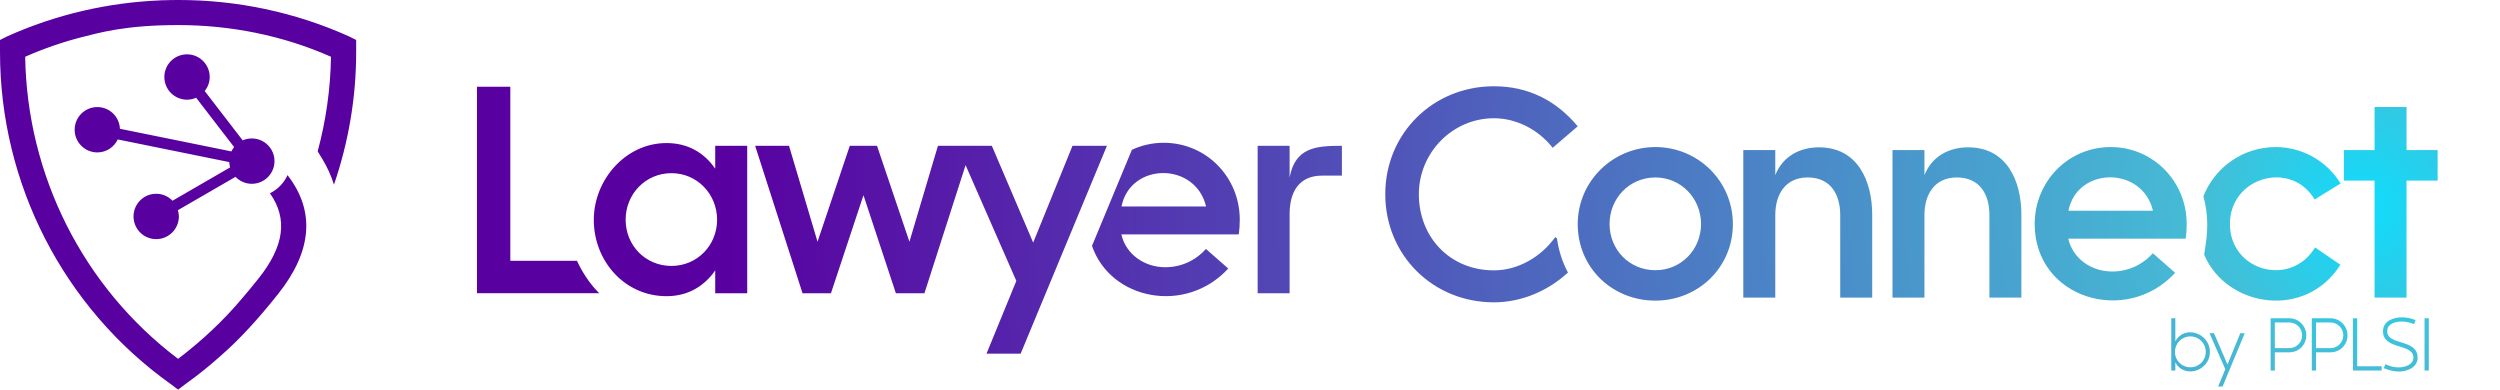<svg width="154" height="24" viewBox="0 0 154 24" fill="none" xmlns="http://www.w3.org/2000/svg">
<g clip-path="url(#clip0_13333_10572)">
<path d="M115.328 13.229V18.331H113.358V13.247C113.358 11.96 112.755 10.931 111.353 10.931C109.978 10.931 109.357 11.978 109.357 13.247V18.331H107.387V9.245H109.357V10.789C109.809 9.644 110.847 9.076 112.054 9.076C114.432 9.076 115.328 11.144 115.328 13.229ZM122.548 18.331H124.518V13.229C124.518 11.144 123.622 9.076 121.244 9.076C120.037 9.076 118.999 9.644 118.546 10.789V9.245H116.577V18.331H118.546V13.247C118.546 11.978 119.168 10.931 120.543 10.931C121.945 10.931 122.548 11.96 122.548 13.247V18.331ZM10.97 5.07933e-05C10.641 -0.001 10.312 0.007 9.983 0.019L9.983 0.012C9.944 0.015 9.908 0.02 9.87 0.024C6.649 0.155 3.45 0.892 0.459 2.233L0 2.462V3.209C0 11.307 3.906 18.946 10.51 23.655L10.97 24L11.429 23.655C12.177 23.122 12.889 22.549 13.565 21.944C13.576 21.934 13.588 21.924 13.599 21.914C13.643 21.874 13.689 21.836 13.732 21.796C14.78 20.872 15.894 19.666 17.131 18.109C19.235 15.463 19.425 13.001 17.711 10.787C17.492 11.274 17.107 11.67 16.629 11.905C17.738 13.482 17.511 15.161 15.928 17.153C15.543 17.637 15.175 18.081 14.817 18.495L14.816 18.494C14.696 18.636 14.572 18.776 14.448 18.916C14.407 18.961 14.367 19.006 14.326 19.05C13.791 19.64 13.214 20.21 12.611 20.751C12.601 20.76 12.59 20.77 12.579 20.779C12.06 21.244 11.521 21.688 10.97 22.105C5.112 17.682 1.666 10.79 1.551 3.496C2.704 2.986 3.907 2.572 5.101 2.273C6.12 2.018 7.726 1.544 10.97 1.544C14.186 1.544 17.402 2.175 20.389 3.496C20.358 5.483 20.077 7.438 19.569 9.323L19.863 9.806C20.166 10.302 20.399 10.828 20.573 11.373C21.465 8.775 21.94 6.021 21.94 3.209V2.462L21.48 2.233C18.149 0.739 14.559 -0.007 10.97 5.07933e-05ZM31.435 16.066V5.343H29.382V18.063H36.911C36.341 17.492 35.884 16.808 35.542 16.066H31.435ZM106.745 13.806C106.745 16.468 104.615 18.518 101.971 18.518C99.309 18.518 97.188 16.486 97.188 13.806C97.188 11.171 99.344 9.059 101.971 9.059C104.606 9.059 106.745 11.162 106.745 13.806ZM104.784 13.797C104.784 12.226 103.559 10.931 101.971 10.931C100.374 10.931 99.149 12.217 99.149 13.797C99.149 15.385 100.374 16.645 101.971 16.645C103.559 16.645 104.784 15.377 104.784 13.797ZM76.37 13.533C76.37 13.835 76.352 14.136 76.308 14.438H69.076C69.36 15.689 70.522 16.461 71.774 16.461C72.75 16.461 73.637 16.062 74.285 15.334L75.66 16.541C73.05 19.391 68.408 18.483 67.267 15.145L69.724 9.228C70.318 8.952 70.979 8.795 71.685 8.795C74.311 8.795 76.37 10.915 76.37 13.533ZM74.294 12.717C73.637 9.957 69.626 9.993 69.085 12.717H74.294ZM79.44 10.933V8.981H77.471V18.067H79.44V13.187C79.44 11.856 79.99 10.818 81.446 10.818H82.661V8.981C81.064 8.981 79.786 9.079 79.44 10.933ZM95.804 14.604C94.943 15.811 93.532 16.654 92.024 16.654C89.335 16.654 87.401 14.631 87.401 11.96C87.401 9.414 89.468 7.284 92.024 7.284C93.435 7.284 94.784 8.003 95.644 9.103L97.188 7.781C95.848 6.175 94.127 5.314 92.024 5.314C88.288 5.314 85.333 8.207 85.333 11.96C85.333 15.723 88.27 18.624 92.024 18.624C93.716 18.624 95.35 17.928 96.586 16.789C96.243 16.151 96.014 15.441 95.91 14.687L95.804 14.604ZM44.058 8.981H46.028V18.067H44.058V16.657C43.34 17.686 42.319 18.245 41.059 18.245C38.468 18.245 36.578 16.071 36.578 13.542C36.578 11.084 38.53 8.812 41.059 8.812C42.319 8.812 43.349 9.363 44.058 10.392V8.981ZM44.174 13.533C44.174 11.962 42.949 10.667 41.361 10.667C39.764 10.667 38.539 11.954 38.539 13.533C38.539 15.121 39.764 16.381 41.361 16.381C42.949 16.381 44.174 15.113 44.174 13.533ZM66.066 8.981L63.644 14.944L61.097 8.981H57.778L56.021 14.891L54.024 8.981H52.347L50.36 14.891L48.603 8.981H46.517L49.437 18.067H51.185L53.19 12.024L55.187 18.067H56.944L59.48 10.172L62.606 17.304L60.769 21.785H62.872L68.187 8.981H66.066ZM15.512 11.322C16.283 11.322 16.909 10.696 16.909 9.925C16.909 9.153 16.283 8.528 15.512 8.528C15.312 8.528 15.122 8.571 14.95 8.647L12.61 5.608C12.8 5.37 12.918 5.072 12.918 4.744C12.918 3.972 12.292 3.347 11.521 3.347C10.749 3.347 10.124 3.972 10.124 4.744C10.124 5.515 10.749 6.141 11.521 6.141C11.721 6.141 11.91 6.097 12.082 6.021L14.422 9.06C14.357 9.143 14.3 9.231 14.254 9.327L7.387 7.932C7.355 7.189 6.747 6.595 5.996 6.595C5.224 6.595 4.599 7.22 4.599 7.992C4.599 8.763 5.224 9.389 5.996 9.389C6.553 9.389 7.029 9.061 7.254 8.589L14.121 9.984C14.126 10.098 14.145 10.206 14.175 10.311L10.626 12.365C10.372 12.101 10.017 11.936 9.622 11.936C8.85 11.936 8.225 12.562 8.225 13.333C8.225 14.105 8.85 14.73 9.622 14.73C10.393 14.73 11.019 14.105 11.019 13.333C11.019 13.198 10.994 13.07 10.958 12.947L14.508 10.893C14.762 11.157 15.117 11.322 15.512 11.322ZM142.581 12.289L144.178 11.304C143.335 9.91 141.809 9.059 140.185 9.059C138.162 9.059 136.422 10.314 135.728 12.095C135.879 12.637 135.966 13.207 135.966 13.797C135.966 14.196 135.941 14.565 135.888 14.925L135.776 15.688C137.157 18.942 142.033 19.702 144.169 16.308L142.608 15.243C141.108 17.728 137.363 16.699 137.363 13.797C137.363 10.895 141.144 9.848 142.581 12.289ZM148.242 6.592H146.273V9.245H144.383V11.126H146.273V18.331H148.242V11.126H150.159V9.245H148.242V6.592ZM125.338 13.797C125.338 11.188 127.388 9.059 130.015 9.059C132.641 9.059 134.7 11.179 134.7 13.797C134.7 14.099 134.682 14.4 134.638 14.702H127.406C127.69 15.953 128.852 16.725 130.103 16.725C131.08 16.725 131.967 16.326 132.615 15.598L133.99 16.805C131 20.07 125.338 18.402 125.338 13.797ZM127.415 12.981H132.623C131.967 10.221 127.956 10.257 127.415 12.981ZM136.128 21.678C136.128 22.886 134.512 23.334 134.001 22.316V22.823H133.751V19.605H134.001V21.039C134.523 19.991 136.128 20.491 136.128 21.678ZM134.923 20.723C134.393 20.723 133.978 21.149 133.978 21.676C133.978 22.208 134.389 22.625 134.923 22.625C135.457 22.625 135.876 22.212 135.876 21.676C135.876 21.144 135.454 20.723 134.923 20.723ZM138.276 20.525L136.911 23.81H136.638L137.078 22.744L136.106 20.525H136.382L137.212 22.45L138.002 20.525H138.276ZM140.13 22.823H139.87V19.605H141.021C141.6 19.605 142.069 20.079 142.069 20.658C142.069 21.241 141.605 21.703 141.021 21.703H140.13V22.823ZM140.13 21.445H141.021C141.461 21.445 141.807 21.095 141.811 20.658C141.816 20.222 141.454 19.865 141.021 19.865H140.13V21.445ZM142.667 22.823H142.407V19.605H143.558C144.137 19.605 144.606 20.079 144.606 20.658C144.606 21.241 144.141 21.703 143.558 21.703H142.667V22.823ZM142.667 21.445H143.558C143.998 21.445 144.343 21.095 144.348 20.658C144.352 20.222 143.991 19.865 143.558 19.865H142.667V21.445ZM145.203 19.605V22.56H146.711V22.823H144.943V19.605H145.203ZM147.751 22.632C148.112 22.632 148.664 22.477 148.664 22.031C148.664 21.118 146.793 21.584 146.793 20.399C146.793 19.773 147.437 19.547 147.964 19.547C148.242 19.547 148.548 19.612 148.801 19.724L148.707 19.964C148.471 19.872 148.22 19.807 147.966 19.807C147.583 19.807 147.053 19.922 147.053 20.402C147.053 21.311 148.925 20.846 148.925 22.033C148.925 22.648 148.271 22.888 147.751 22.888C147.435 22.888 147.127 22.794 146.838 22.677L146.939 22.439C147.197 22.545 147.47 22.632 147.751 22.632ZM149.352 19.605H149.614V22.823H149.352V19.605Z" fill="url(#paint0_radial_13333_10572)"/>
</g>
<defs>
<radialGradient id="paint0_radial_13333_10572" cx="0" cy="0" r="1" gradientUnits="userSpaceOnUse" gradientTransform="translate(146.004 12.777) scale(101.391 101.391)">
<stop stop-color="#0FDDFC"/>
<stop offset="0.098" stop-color="#45BDD6"/>
<stop offset="1" stop-color="#5900A1"/>
</radialGradient>
<clipPath id="clip0_13333_10572">
<rect width="154" height="24" fill="white"/>
</clipPath>
</defs>
</svg>
